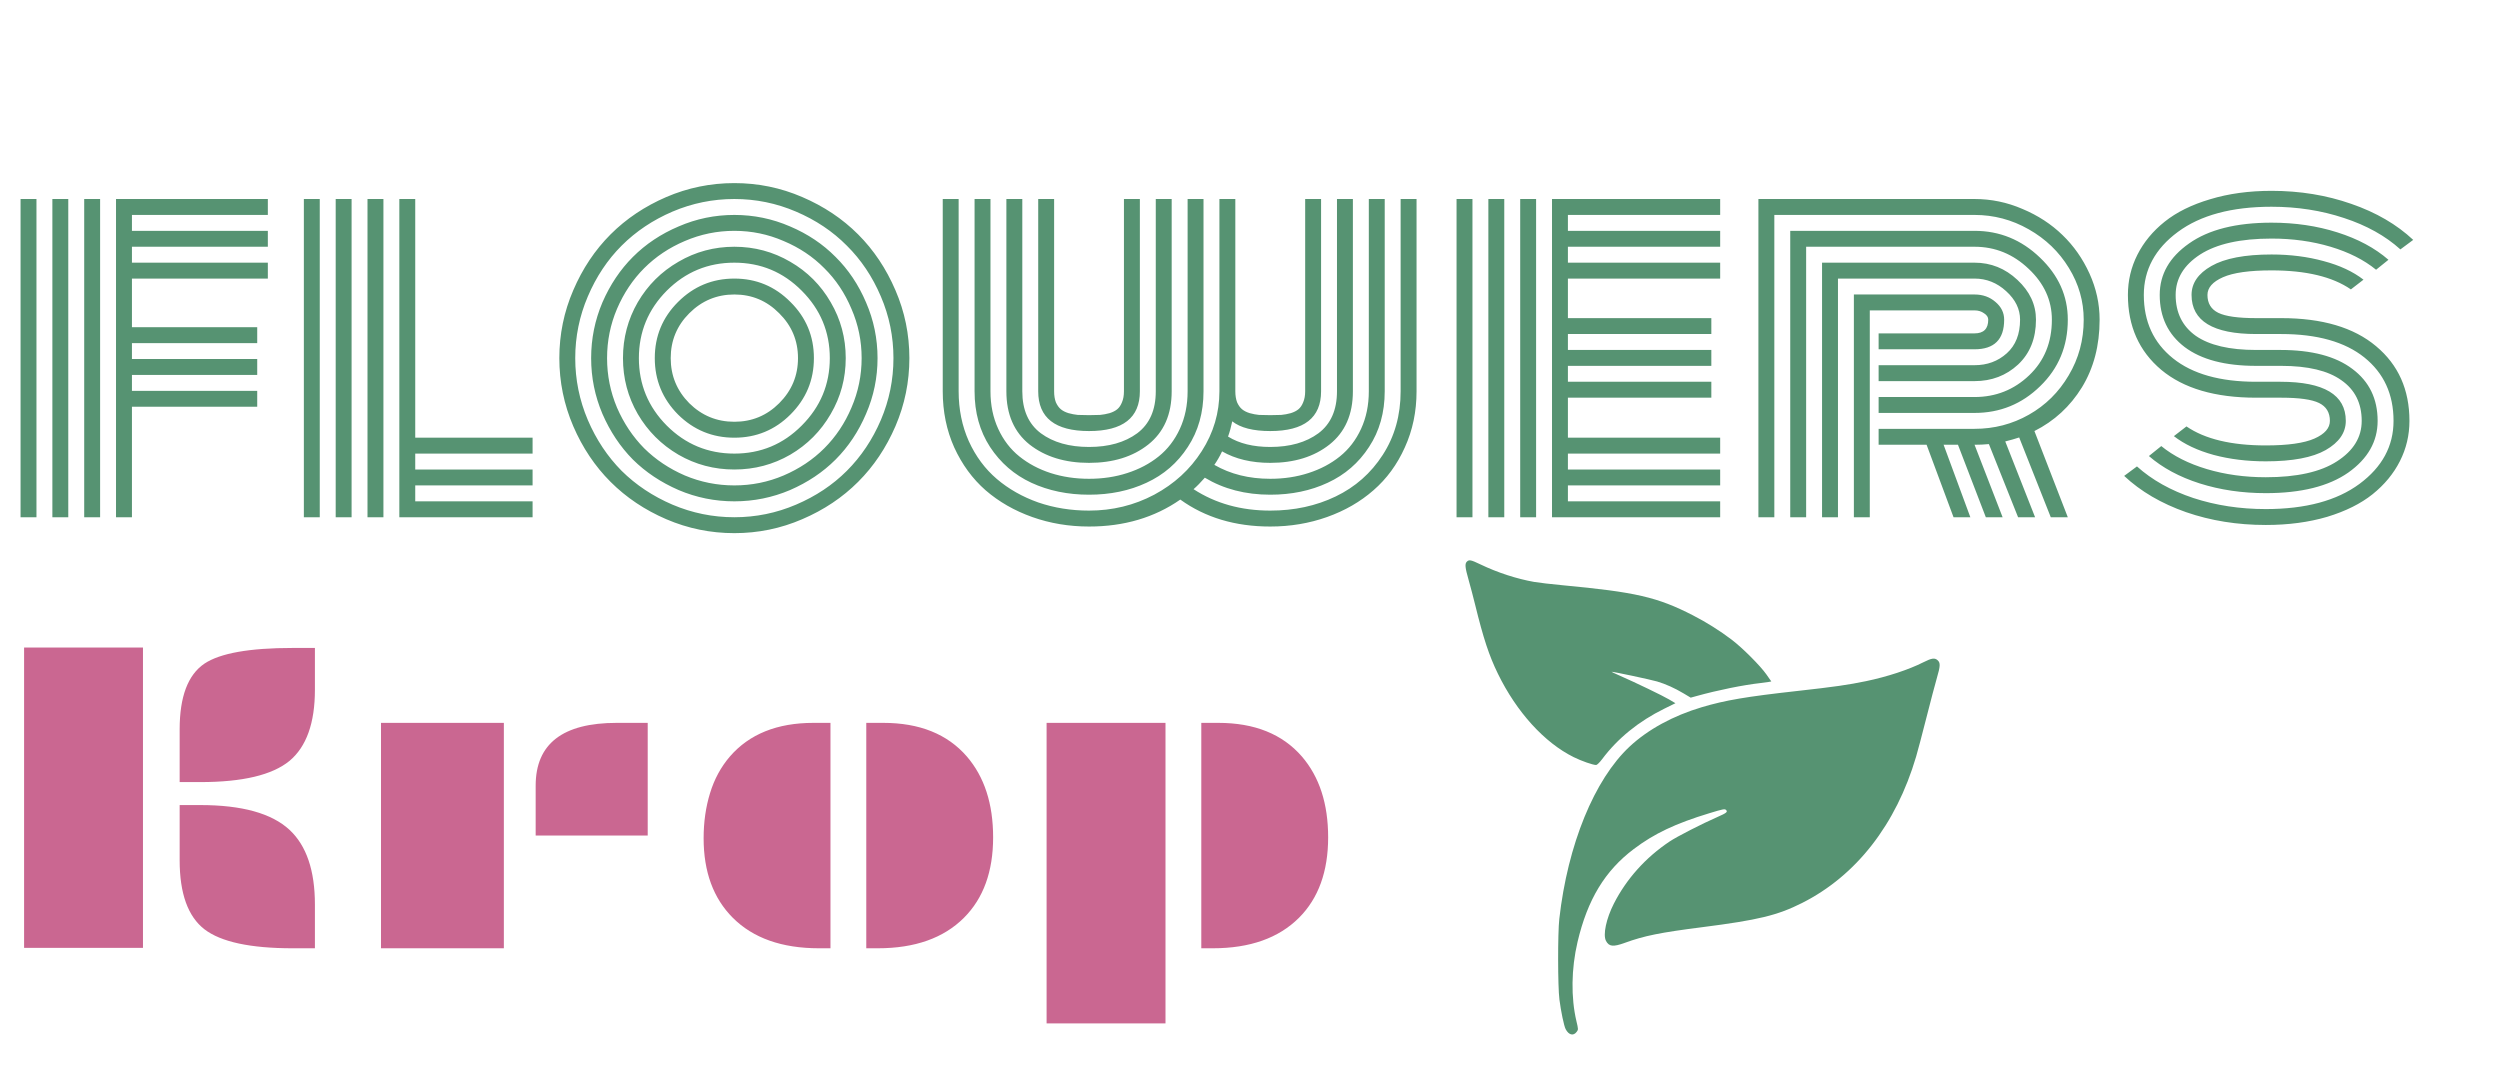 <svg width="116" height="50" viewBox="0 0 116 50" fill="none" xmlns="http://www.w3.org/2000/svg">
<path d="M1.118 30.044H6.634V43.98H1.118V30.044ZM8.336 33.838C8.336 32.328 8.719 31.312 9.485 30.793C10.21 30.308 11.573 30.065 13.576 30.065H14.612V32.003C14.612 33.548 14.219 34.648 13.433 35.305C12.633 35.961 11.255 36.289 9.3 36.289H8.336V33.838ZM8.336 37.355H9.3C11.228 37.355 12.605 37.738 13.433 38.504C14.219 39.235 14.612 40.391 14.612 41.97V44H13.576C11.614 44 10.251 43.706 9.485 43.118C8.719 42.523 8.336 41.457 8.336 39.919V37.355ZM24.855 36.453C24.855 34.512 26.11 33.541 28.619 33.541H30.054V38.77H24.855V36.453ZM17.678 33.541H23.379V44H17.678V33.541ZM40.195 33.541H40.985C42.666 33.541 43.959 34.06 44.861 35.1C45.674 36.043 46.081 37.294 46.081 38.852C46.081 40.438 45.63 41.683 44.727 42.585C43.784 43.528 42.451 44 40.728 44H40.195V33.541ZM32.648 38.894C32.648 38.142 32.748 37.444 32.946 36.802C33.144 36.152 33.452 35.585 33.869 35.1C34.771 34.06 36.063 33.541 37.745 33.541H38.534V44H38.001C36.278 44 34.945 43.528 34.002 42.585C33.1 41.683 32.648 40.452 32.648 38.894ZM55.74 33.541H56.53C58.211 33.541 59.503 34.06 60.406 35.1C61.219 36.043 61.626 37.294 61.626 38.852C61.626 40.438 61.175 41.683 60.273 42.585C59.329 43.528 57.996 44 56.273 44H55.74V33.541ZM48.562 33.541H54.079V47.486H48.562V33.541Z" fill="#CA6791"/>
<path d="M6.122 24H5.383V9.234H12.428V9.973H6.122V10.711H12.428V11.449H6.122V12.188H12.428V12.926H6.122V15.182H11.935V15.92H6.122V16.658H11.935V17.396H6.122V18.135H11.935V18.873H6.122V24ZM4.645 24H3.907V9.234H4.645V24ZM3.168 24H2.43V9.234H3.168V24ZM1.692 24H0.954V9.234H1.692V24ZM14.099 9.234H14.837V24H14.099V9.234ZM18.529 9.234H19.267V20.309H24.712V21.047H19.267V21.785H24.712V22.523H19.267V23.262H24.712V24H18.529V9.234ZM17.052 9.234H17.791V24H17.052V9.234ZM15.576 9.234H16.314V24H15.576V9.234ZM31.982 14.536C31.408 15.11 31.121 15.804 31.121 16.617C31.121 17.431 31.408 18.128 31.982 18.709C32.563 19.283 33.26 19.57 34.074 19.57C34.887 19.57 35.581 19.283 36.155 18.709C36.736 18.128 37.027 17.431 37.027 16.617C37.027 15.804 36.736 15.11 36.155 14.536C35.581 13.955 34.887 13.664 34.074 13.664C33.26 13.664 32.563 13.955 31.982 14.536ZM31.459 19.232C30.741 18.507 30.382 17.636 30.382 16.617C30.382 15.599 30.741 14.73 31.459 14.013C32.184 13.288 33.055 12.926 34.074 12.926C35.092 12.926 35.96 13.288 36.678 14.013C37.403 14.73 37.765 15.599 37.765 16.617C37.765 17.636 37.403 18.507 36.678 19.232C35.96 19.95 35.092 20.309 34.074 20.309C33.055 20.309 32.184 19.95 31.459 19.232ZM30.936 13.49C30.075 14.358 29.644 15.4 29.644 16.617C29.644 17.834 30.075 18.877 30.936 19.745C31.804 20.613 32.85 21.047 34.074 21.047C35.297 21.047 36.34 20.613 37.201 19.745C38.069 18.877 38.503 17.834 38.503 16.617C38.503 15.4 38.069 14.358 37.201 13.49C36.34 12.622 35.297 12.188 34.074 12.188C32.85 12.188 31.804 12.622 30.936 13.49ZM29.593 19.211C29.135 18.419 28.906 17.554 28.906 16.617C28.906 15.681 29.135 14.816 29.593 14.023C30.058 13.23 30.686 12.604 31.48 12.146C32.273 11.682 33.137 11.449 34.074 11.449C35.01 11.449 35.875 11.682 36.668 12.146C37.461 12.604 38.086 13.23 38.544 14.023C39.009 14.816 39.242 15.681 39.242 16.617C39.242 17.554 39.009 18.419 38.544 19.211C38.086 20.004 37.461 20.633 36.668 21.098C35.875 21.556 35.01 21.785 34.074 21.785C33.137 21.785 32.273 21.556 31.48 21.098C30.686 20.633 30.058 20.004 29.593 19.211ZM28.629 14.331C28.321 15.055 28.168 15.817 28.168 16.617C28.168 17.417 28.321 18.183 28.629 18.914C28.943 19.639 29.364 20.268 29.89 20.801C30.423 21.327 31.052 21.748 31.777 22.062C32.508 22.37 33.274 22.523 34.074 22.523C34.873 22.523 35.636 22.37 36.36 22.062C37.092 21.748 37.721 21.327 38.247 20.801C38.78 20.268 39.201 19.639 39.508 18.914C39.823 18.183 39.98 17.417 39.98 16.617C39.98 15.817 39.823 15.055 39.508 14.331C39.201 13.599 38.78 12.97 38.247 12.444C37.721 11.911 37.092 11.49 36.36 11.183C35.636 10.868 34.873 10.711 34.074 10.711C33.274 10.711 32.508 10.868 31.777 11.183C31.052 11.49 30.423 11.911 29.89 12.444C29.364 12.97 28.943 13.599 28.629 14.331ZM27.952 19.201C27.604 18.381 27.429 17.52 27.429 16.617C27.429 15.715 27.604 14.854 27.952 14.033C28.308 13.213 28.779 12.509 29.367 11.921C29.962 11.326 30.669 10.854 31.49 10.506C32.31 10.15 33.171 9.973 34.074 9.973C34.976 9.973 35.837 10.15 36.658 10.506C37.478 10.854 38.182 11.326 38.77 11.921C39.365 12.509 39.836 13.213 40.185 14.033C40.541 14.854 40.718 15.715 40.718 16.617C40.718 17.52 40.541 18.381 40.185 19.201C39.836 20.021 39.365 20.729 38.77 21.324C38.182 21.912 37.478 22.383 36.658 22.739C35.837 23.087 34.976 23.262 34.074 23.262C33.171 23.262 32.31 23.087 31.49 22.739C30.669 22.383 29.962 21.912 29.367 21.324C28.779 20.729 28.308 20.021 27.952 19.201ZM27.275 13.756C26.886 14.665 26.691 15.619 26.691 16.617C26.691 17.615 26.886 18.572 27.275 19.488C27.665 20.398 28.188 21.184 28.844 21.847C29.507 22.503 30.294 23.026 31.203 23.416C32.119 23.805 33.076 24 34.074 24C35.072 24 36.025 23.805 36.935 23.416C37.851 23.026 38.637 22.503 39.293 21.847C39.956 21.184 40.482 20.398 40.872 19.488C41.262 18.572 41.456 17.615 41.456 16.617C41.456 15.619 41.262 14.665 40.872 13.756C40.482 12.84 39.956 12.054 39.293 11.398C38.637 10.735 37.851 10.209 36.935 9.819C36.025 9.429 35.072 9.234 34.074 9.234C33.076 9.234 32.119 9.429 31.203 9.819C30.294 10.209 29.507 10.735 28.844 11.398C28.188 12.054 27.665 12.84 27.275 13.756ZM26.599 19.775C26.168 18.77 25.953 17.718 25.953 16.617C25.953 15.517 26.168 14.467 26.599 13.469C27.029 12.464 27.607 11.6 28.331 10.875C29.056 10.15 29.918 9.573 30.916 9.142C31.92 8.711 32.973 8.496 34.074 8.496C35.174 8.496 36.224 8.711 37.222 9.142C38.227 9.573 39.091 10.15 39.816 10.875C40.541 11.6 41.118 12.464 41.549 13.469C41.98 14.467 42.195 15.517 42.195 16.617C42.195 17.718 41.98 18.77 41.549 19.775C41.118 20.773 40.541 21.635 39.816 22.359C39.091 23.084 38.227 23.662 37.222 24.092C36.224 24.523 35.174 24.738 34.074 24.738C32.973 24.738 31.92 24.523 30.916 24.092C29.918 23.662 29.056 23.084 28.331 22.359C27.607 21.635 27.029 20.773 26.599 19.775ZM58.416 19.252C58.56 19.259 58.734 19.263 58.94 19.263C59.145 19.263 59.315 19.259 59.452 19.252C59.596 19.239 59.743 19.211 59.893 19.17C60.044 19.123 60.163 19.061 60.252 18.986C60.341 18.911 60.413 18.805 60.467 18.668C60.529 18.524 60.56 18.354 60.56 18.155V9.234H61.298V18.155C61.298 19.386 60.512 20.001 58.94 20.001C58.147 20.001 57.559 19.851 57.176 19.55C57.121 19.816 57.056 20.052 56.981 20.257C57.501 20.579 58.153 20.739 58.94 20.739C59.855 20.739 60.601 20.527 61.175 20.104C61.749 19.673 62.036 19.023 62.036 18.155V9.234H62.774V18.155C62.774 19.229 62.412 20.052 61.688 20.627C60.97 21.194 60.054 21.477 58.94 21.477C58.071 21.477 57.326 21.3 56.704 20.944C56.602 21.163 56.482 21.372 56.345 21.57C57.09 22 57.955 22.216 58.94 22.216C59.575 22.216 60.166 22.127 60.713 21.949C61.267 21.771 61.752 21.515 62.169 21.18C62.586 20.845 62.915 20.418 63.154 19.898C63.393 19.379 63.513 18.798 63.513 18.155V9.234H64.251V18.155C64.251 19.14 64.008 20.001 63.523 20.739C63.044 21.477 62.405 22.031 61.605 22.4C60.812 22.77 59.924 22.954 58.94 22.954C57.791 22.954 56.779 22.691 55.904 22.165C55.713 22.383 55.539 22.561 55.381 22.698C56.4 23.361 57.586 23.692 58.94 23.692C60.054 23.692 61.065 23.474 61.975 23.036C62.884 22.599 63.612 21.956 64.159 21.108C64.712 20.254 64.989 19.27 64.989 18.155V9.234H65.728V18.155C65.728 19.099 65.546 19.967 65.184 20.76C64.829 21.553 64.343 22.216 63.728 22.749C63.12 23.282 62.402 23.696 61.575 23.99C60.748 24.284 59.869 24.431 58.94 24.431C57.312 24.431 55.921 24.014 54.766 23.18C53.57 24.014 52.158 24.431 50.531 24.431C49.602 24.431 48.723 24.284 47.896 23.99C47.069 23.696 46.348 23.282 45.732 22.749C45.124 22.216 44.639 21.553 44.276 20.76C43.921 19.967 43.743 19.099 43.743 18.155V9.234H44.481V18.155C44.481 18.996 44.639 19.769 44.953 20.473C45.274 21.177 45.709 21.761 46.255 22.226C46.802 22.691 47.441 23.053 48.173 23.313C48.911 23.566 49.697 23.692 50.531 23.692C51.618 23.692 52.627 23.446 53.556 22.954C54.486 22.455 55.221 21.782 55.761 20.934C56.308 20.08 56.581 19.153 56.581 18.155V9.234H57.319V18.155C57.319 18.354 57.347 18.524 57.401 18.668C57.463 18.805 57.538 18.911 57.627 18.986C57.716 19.061 57.835 19.123 57.986 19.17C58.136 19.211 58.28 19.239 58.416 19.252ZM52.89 9.234V18.155C52.89 19.386 52.103 20.001 50.531 20.001C48.959 20.001 48.173 19.386 48.173 18.155V9.234H48.911V18.155C48.911 18.354 48.938 18.524 48.993 18.668C49.055 18.805 49.13 18.911 49.219 18.986C49.308 19.061 49.427 19.123 49.578 19.17C49.728 19.211 49.872 19.239 50.008 19.252C50.152 19.259 50.326 19.263 50.531 19.263C50.736 19.263 50.907 19.259 51.044 19.252C51.188 19.239 51.334 19.211 51.485 19.17C51.635 19.123 51.755 19.061 51.844 18.986C51.933 18.911 52.004 18.805 52.059 18.668C52.121 18.524 52.151 18.354 52.151 18.155V9.234H52.89ZM54.366 9.234V18.155C54.366 19.229 54.004 20.052 53.279 20.627C52.562 21.194 51.645 21.477 50.531 21.477C49.417 21.477 48.498 21.194 47.773 20.627C47.055 20.052 46.696 19.229 46.696 18.155V9.234H47.435V18.155C47.435 19.023 47.722 19.673 48.296 20.104C48.87 20.527 49.615 20.739 50.531 20.739C51.447 20.739 52.192 20.527 52.767 20.104C53.341 19.673 53.628 19.023 53.628 18.155V9.234H54.366ZM55.843 9.234V18.155C55.843 19.14 55.6 20.001 55.115 20.739C54.636 21.477 53.997 22.031 53.197 22.4C52.404 22.77 51.516 22.954 50.531 22.954C49.547 22.954 48.655 22.77 47.855 22.4C47.062 22.031 46.423 21.477 45.938 20.739C45.459 20.001 45.22 19.14 45.22 18.155V9.234H45.958V18.155C45.958 18.798 46.078 19.379 46.317 19.898C46.556 20.418 46.884 20.845 47.301 21.18C47.718 21.515 48.2 21.771 48.747 21.949C49.301 22.127 49.895 22.216 50.531 22.216C51.167 22.216 51.758 22.127 52.305 21.949C52.859 21.771 53.344 21.515 53.761 21.18C54.178 20.845 54.506 20.418 54.746 19.898C54.985 19.379 55.105 18.798 55.105 18.155V9.234H55.843ZM71.275 24H70.537V9.234H71.275V24ZM69.798 24H69.06V9.234H69.798V24ZM68.322 24H67.584V9.234H68.322V24ZM72.751 20.309H79.816V21.047H72.751V21.785H79.816V22.523H72.751V23.262H79.816V24H72.013V9.234H79.816V9.973H72.751V10.711H79.816V11.449H72.751V12.188H79.816V12.926H72.751V14.761H79.406V15.499H72.751V16.238H79.406V16.976H72.751V17.714H79.406V18.453H72.751V20.309ZM87.168 16.945H91.619C92.207 16.945 92.706 16.761 93.116 16.392C93.526 16.023 93.731 15.503 93.731 14.833C93.731 14.341 93.516 13.9 93.085 13.51C92.661 13.121 92.172 12.926 91.619 12.926H85.282V24H84.543V12.188H91.619C92.377 12.188 93.04 12.454 93.608 12.987C94.182 13.521 94.469 14.136 94.469 14.833C94.469 15.701 94.192 16.395 93.639 16.915C93.085 17.427 92.412 17.684 91.619 17.684H87.168V16.945ZM87.168 18.422H91.619C92.603 18.422 93.447 18.087 94.151 17.417C94.856 16.747 95.207 15.886 95.207 14.833C95.207 13.938 94.849 13.151 94.131 12.475C93.413 11.791 92.576 11.449 91.619 11.449H83.805V24H83.067V10.711H91.619C92.781 10.711 93.793 11.124 94.654 11.952C95.515 12.772 95.946 13.732 95.946 14.833C95.946 16.064 95.519 17.092 94.664 17.919C93.816 18.747 92.801 19.16 91.619 19.16H87.168V18.422ZM87.168 19.898H91.619C92.528 19.898 93.369 19.68 94.141 19.242C94.914 18.805 95.529 18.196 95.987 17.417C96.452 16.638 96.684 15.776 96.684 14.833C96.684 13.979 96.455 13.179 95.997 12.434C95.539 11.682 94.917 11.084 94.131 10.639C93.352 10.195 92.514 9.973 91.619 9.973H82.329V24H81.59V9.234H91.619C92.391 9.234 93.133 9.388 93.844 9.696C94.561 9.997 95.18 10.4 95.7 10.906C96.219 11.405 96.636 11.999 96.951 12.69C97.265 13.38 97.422 14.095 97.422 14.833C97.422 16.029 97.149 17.075 96.602 17.971C96.055 18.859 95.32 19.536 94.397 20.001L95.946 24H95.156L93.69 20.298C93.505 20.36 93.29 20.421 93.044 20.483L94.428 24H93.639L92.285 20.606C92.073 20.627 91.851 20.637 91.619 20.637L92.921 24H92.142L90.85 20.637H90.183L91.424 24H90.644L89.394 20.637H87.168V19.898ZM86.758 24H86.02V13.664H91.619C92.001 13.664 92.326 13.78 92.593 14.013C92.859 14.238 92.993 14.512 92.993 14.833C92.993 15.749 92.535 16.207 91.619 16.207H87.168V15.469H91.619C92.043 15.469 92.254 15.257 92.254 14.833C92.254 14.717 92.189 14.618 92.06 14.536C91.936 14.447 91.79 14.402 91.619 14.402H86.758V24ZM105.851 16.976H104.682C103.247 16.976 102.143 16.686 101.37 16.105C100.598 15.517 100.211 14.71 100.211 13.685C100.211 12.727 100.666 11.931 101.575 11.295C102.484 10.653 103.759 10.332 105.4 10.332C106.494 10.332 107.512 10.482 108.456 10.783C109.406 11.084 110.195 11.507 110.824 12.054L110.25 12.516C109.689 12.058 108.985 11.702 108.138 11.449C107.29 11.196 106.377 11.07 105.4 11.07C103.958 11.07 102.854 11.316 102.088 11.808C101.329 12.3 100.95 12.926 100.95 13.685C100.95 14.505 101.261 15.137 101.883 15.582C102.512 16.019 103.445 16.238 104.682 16.238H105.81C107.266 16.238 108.38 16.532 109.153 17.12C109.932 17.701 110.322 18.504 110.322 19.529C110.322 20.486 109.867 21.286 108.958 21.929C108.049 22.564 106.774 22.882 105.133 22.882C104.04 22.882 103.018 22.732 102.067 22.431C101.124 22.13 100.338 21.706 99.709 21.16L100.283 20.698C100.844 21.156 101.548 21.512 102.396 21.765C103.243 22.018 104.156 22.144 105.133 22.144C106.576 22.144 107.676 21.898 108.435 21.406C109.201 20.914 109.583 20.288 109.583 19.529C109.583 18.709 109.269 18.08 108.64 17.643C108.018 17.198 107.088 16.976 105.851 16.976ZM105.851 18.453H104.682C102.782 18.453 101.315 18.022 100.283 17.161C99.251 16.293 98.735 15.134 98.735 13.685C98.735 13.021 98.882 12.399 99.176 11.818C99.47 11.237 99.89 10.728 100.437 10.29C100.991 9.846 101.695 9.498 102.549 9.245C103.404 8.985 104.354 8.855 105.4 8.855C106.719 8.855 107.953 9.057 109.102 9.46C110.25 9.856 111.207 10.414 111.973 11.131L111.378 11.572C110.681 10.943 109.809 10.458 108.763 10.116C107.717 9.768 106.596 9.593 105.4 9.593C103.554 9.593 102.105 9.983 101.052 10.762C99.999 11.541 99.473 12.516 99.473 13.685C99.473 14.922 99.924 15.903 100.827 16.627C101.729 17.352 103.014 17.714 104.682 17.714H105.81C107.833 17.714 108.845 18.319 108.845 19.529C108.845 20.076 108.534 20.527 107.912 20.883C107.297 21.231 106.371 21.406 105.133 21.406C104.265 21.406 103.458 21.307 102.713 21.108C101.968 20.903 101.353 20.613 100.868 20.237L101.452 19.786C102.307 20.373 103.534 20.668 105.133 20.668C106.159 20.668 106.911 20.561 107.389 20.35C107.868 20.138 108.107 19.864 108.107 19.529C108.107 19.14 107.939 18.863 107.604 18.699C107.27 18.535 106.685 18.453 105.851 18.453ZM105.851 15.499H104.682C102.686 15.499 101.688 14.895 101.688 13.685C101.688 13.138 101.996 12.69 102.611 12.341C103.233 11.986 104.163 11.808 105.4 11.808C106.268 11.808 107.075 11.911 107.82 12.116C108.565 12.314 109.18 12.601 109.666 12.977L109.081 13.428C108.227 12.84 107 12.546 105.4 12.546C104.375 12.546 103.623 12.652 103.144 12.864C102.666 13.076 102.426 13.35 102.426 13.685C102.426 14.074 102.594 14.351 102.929 14.515C103.264 14.679 103.848 14.761 104.682 14.761H105.851C107.751 14.761 109.218 15.195 110.25 16.064C111.282 16.925 111.798 18.08 111.798 19.529C111.798 20.192 111.651 20.814 111.357 21.395C111.063 21.977 110.64 22.489 110.086 22.934C109.539 23.371 108.838 23.72 107.984 23.98C107.129 24.232 106.179 24.359 105.133 24.359C103.814 24.359 102.58 24.161 101.432 23.764C100.283 23.361 99.326 22.8 98.561 22.082L99.155 21.642C99.853 22.27 100.724 22.759 101.77 23.108C102.816 23.45 103.937 23.621 105.133 23.621C106.979 23.621 108.428 23.231 109.481 22.452C110.534 21.672 111.06 20.698 111.06 19.529C111.06 18.292 110.609 17.311 109.707 16.586C108.804 15.862 107.519 15.499 105.851 15.499Z" fill="#569372"/>
<path fill-rule="evenodd" clip-rule="evenodd" d="M68.063 26.06C67.962 26.16 67.978 26.328 68.144 26.91C68.226 27.198 68.362 27.714 68.446 28.057C68.83 29.624 69.092 30.418 69.503 31.261C70.37 33.038 71.658 34.457 73.017 35.13C73.378 35.31 73.911 35.496 74.061 35.496C74.102 35.496 74.226 35.376 74.336 35.228C75.06 34.26 76.033 33.469 77.224 32.883L77.74 32.629L77.442 32.452C77.15 32.279 75.901 31.677 75.147 31.346C74.938 31.255 74.771 31.176 74.776 31.171C74.798 31.152 76.601 31.535 76.887 31.62C77.289 31.74 77.706 31.927 78.119 32.174L78.449 32.371L78.714 32.298C79.714 32.02 80.885 31.783 81.708 31.691C81.84 31.677 82.002 31.654 82.068 31.642L82.189 31.619L81.959 31.291C81.678 30.89 80.855 30.066 80.354 29.684C79.816 29.274 79.177 28.872 78.557 28.554C76.906 27.705 75.9 27.473 72.493 27.154C71.976 27.106 71.387 27.037 71.183 27.001C70.371 26.857 69.481 26.567 68.697 26.19C68.248 25.975 68.167 25.959 68.063 26.06ZM89.241 30.731C88.556 31.076 87.575 31.399 86.582 31.606C85.762 31.777 85.118 31.869 83.433 32.057C81.027 32.324 80.056 32.489 78.957 32.816C77.633 33.211 76.472 33.844 75.621 34.635C73.979 36.162 72.741 39.191 72.352 42.635C72.277 43.3 72.28 45.773 72.357 46.376C72.427 46.927 72.569 47.607 72.646 47.752C72.789 48.026 73.005 48.08 73.156 47.88C73.237 47.772 73.237 47.764 73.147 47.385C72.888 46.291 72.906 44.952 73.197 43.71C73.658 41.745 74.469 40.403 75.807 39.395C76.757 38.677 77.742 38.211 79.317 37.732C79.945 37.541 80.03 37.524 80.088 37.582C80.178 37.67 80.116 37.721 79.699 37.904C78.972 38.222 77.81 38.817 77.466 39.048C76.355 39.791 75.467 40.782 74.884 41.927C74.528 42.626 74.37 43.375 74.518 43.657C74.658 43.923 74.85 43.944 75.382 43.751C76.294 43.419 77.027 43.271 78.978 43.022C81.585 42.689 82.475 42.474 83.619 41.897C86.13 40.631 87.98 38.256 88.907 35.109C88.981 34.861 89.198 34.039 89.39 33.282C89.582 32.525 89.799 31.703 89.872 31.454C90.032 30.911 90.039 30.757 89.91 30.639C89.773 30.513 89.637 30.532 89.241 30.731Z" fill="#569372"/>
</svg>
